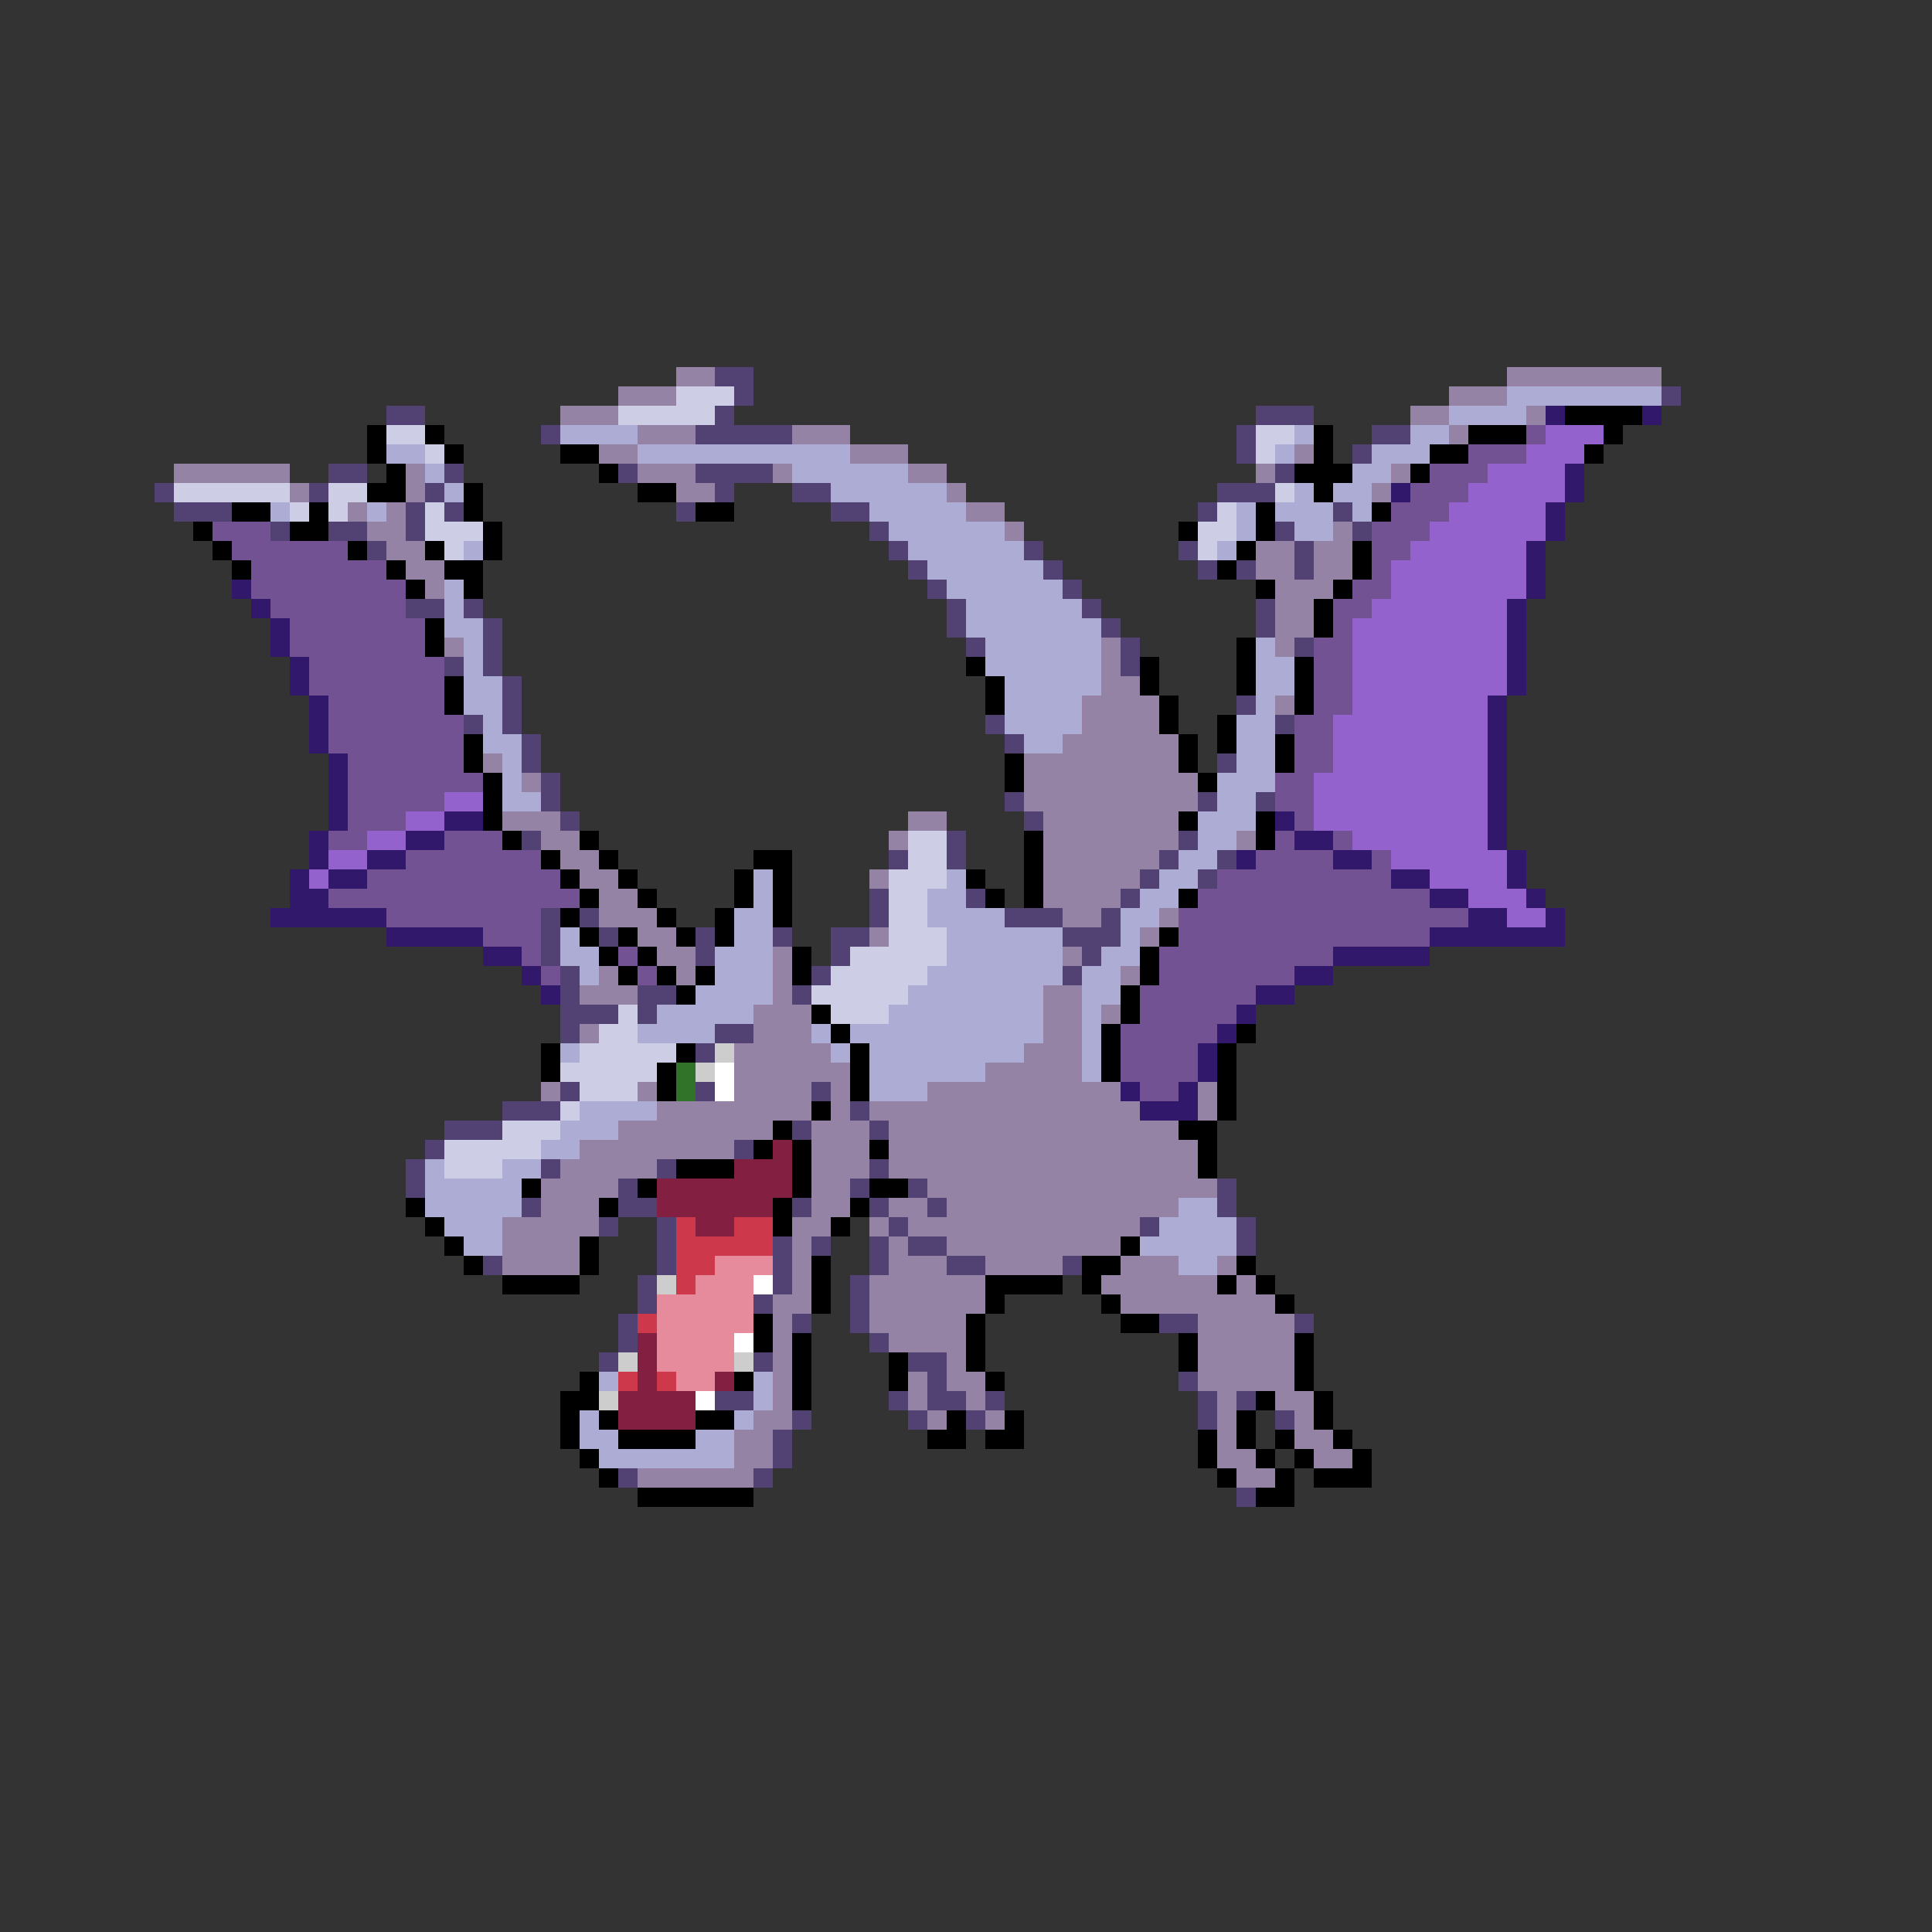 <svg width="100" height="100" viewBox="0 0 100 100" fill="none" xmlns="http://www.w3.org/2000/svg">
<rect x="0" y="0" width="100" height="100" fill="#333333" stroke="none"/>
<path fill-rule="evenodd" clip-rule="evenodd" d="M38 54H37V55H36V56H37V55H38V54ZM38 70H39V71H38V70ZM33 70H32V71H33V70ZM31 72H32V73H31V72ZM35 66H34V67H35V66Z" fill="#CDCDCD"/>
<rect x="35" y="55" width="1" height="2" fill="#317329"/>
<path fill-rule="evenodd" clip-rule="evenodd" d="M41 59H40V60H38V61H36H34V63H36V64H38V63H40V62H41V59ZM33 69H34V72H36V74H32V72H33V69ZM38 71H37V72H38V71Z" fill="#832041"/>
<path fill-rule="evenodd" clip-rule="evenodd" d="M36 63H35V64V66V67H36V66H37V65H38H40V63H38V64H37H36V63ZM34 68H33V69H34V68ZM33 71H32V72H33V71ZM34 71H35V72H34V71Z" fill="#CD394A"/>
<path fill-rule="evenodd" clip-rule="evenodd" d="M37 65H40V66H39V69H38V71H37V72H35V71H34V67H36V66H37V65Z" fill="#E68B9C"/>
<path fill-rule="evenodd" clip-rule="evenodd" d="M38 55H37V57H38V55ZM39 66H40V67H39V66ZM39 69H38V70H39V69ZM37 72H36V73H37V72Z" fill="white"/>
<path fill-rule="evenodd" clip-rule="evenodd" d="M35 20H38V21H37V22H32V21H35V20ZM22 22H20V23H22V24H23V23H22V22ZM9 25H15V26H9V25ZM15 26H16V27H15V26ZM18 25H17V27H18V26H19V25H18ZM23 26H22V28H23V29H24V28H25V27H24H23V26ZM23 59H26V58H28H29V59H28V60H26V61H23V59ZM30 57V58H29V57H30ZM30 57V56H29V55H30V54H31V53H32V52H33V53V54H35V55H34V56H33V57H30ZM42 51H43V50H44V49H46V48V45H47V43H49V46H48V48H49V50H48V51H47V52H46V53H43V52H42V51ZM63 27H62V29H63V28H64V26H63V27ZM67 25H66V26H67V25ZM65 22H66H67V23H66V24H65V22Z" fill="#CDCDE6"/>
<path fill-rule="evenodd" clip-rule="evenodd" d="M35 19H37V20H35V19ZM32 21V20H35V21H32ZM32 21V22H29V21H32ZM9 24H15V25H9V24ZM15 25H16V26H15V25ZM19 26H18V27H19V28H20V29H21V30H22V31H23V30V29H22V28H21V27V26H22V24H21V26H20V27H19V26ZM23 33H24V34H23V33ZM26 39H25V40H26V39ZM27 40H28V41H27V40ZM29 42H26V43H28V44H29V45H30V46H31V48H33V49H34V50H35V51H36V49H35V48H34V47H33V46H32V45H31V44H30V43H29V42ZM32 50H31V51H30V52H33V51H32V50ZM31 53H30V54H31V53ZM33 56H34V57H33V56ZM45 58H44V55H43V54H42V52H41V49H40V52H39V54H38V57H34V58H32V59H30V60H29V61H28V63H26V66H30V64H31V63V62H32V61H34V60H38V59H40V58H42V61V63H41V64V67H40V73H39V74H38V76H33V77H38H39V76H40V74H41V68H42V64H43V63H44V61H45V58ZM58 65V64H59V63H61V62H63V61H62V59H61V58H59V57H58V56H56V51H54V54H53V55H51V56H48V57H46H45V58H46V61H48V62H46V63H45V64H46V66H45V69H46V70H49V72H50V73H51V74H52V73H51V71H50V69V68H51V66H55V65H58ZM63 66H61V65H58V66H57V67H58V68H61H62V72H63V76H64V77H65H66V76H65V75H64V72H66V73H67V75H68V76H69H70V75H69V74H68V73V72H67V68H66V67H65V66H64V65H63V66ZM63 66H64V67H63V66ZM49 65H51V66H50H49V65ZM47 64V63H46V64H47ZM47 64V65H49V64H47ZM48 62V63H49V62H48ZM42 58H43V56H42V58ZM29 56H28V57H29V56ZM33 23H31V24H33V25H35V26H37V25H36V24H33V23ZM33 23V22H36V23H33ZM41 24H40V25H41V24ZM41 22H44V23H41V22ZM47 24H44V23H47V24ZM49 25H47V24H49V25ZM50 26H49V25H50V26ZM52 27H50V26H52V27ZM52 27H53V28H52V27ZM47 42H49V43H47V42ZM47 43V44H46V43H47ZM45 45H46V46H45V45ZM46 48H45V49H46V48ZM48 73H49V74H48V73ZM48 73H47V71H48V73ZM62 56H63V58H62V56ZM56 49H55V50H56V49ZM57 52H58V53H57V52ZM59 50H58V51H59V50ZM59 48H60V49H59V48ZM60 48V47H61V48H60ZM64 43H65V44H64V43ZM67 36H66V37H67V36ZM65 24H66V25H65V24ZM68 23H67V24H68V23ZM71 25H72V26H71V25ZM72 25V24H73V25H72ZM75 22H76V23H75V22ZM75 21V22H73V21H75ZM75 21H78V20H86V19H78V20H75V21ZM80 21H79V22H80V21ZM70 27H69V28H68V30H67V28H65V30H66V33V34H67V33H68V31H69V30H70V27ZM53 39H54H55V38H56V36H57V33H58V35H59V36H60V38H61V40H62V42H61V44H60V45H59V46H58V47H57V48H55V47H54V42H53V39Z" fill="#9483A4"/>
<path fill-rule="evenodd" clip-rule="evenodd" d="M83 22H80V23H79V24H77V25H76V26H75V27H74V28H73V29H72V31H71V32H70V37H69V40H68V41V43H69H70V44H72V45H74V46H76V47H78V48H79H80V47H79V46H78V44H77V42V41V36H78V32V31H79V29V28H80V27V26H81V25V24H82V23H83V22ZM17 45H16V46H17V45ZM19 44V45H17V44H19ZM21 43H19V44H21V43ZM23 42V43H21V42H23ZM23 42V41H25V42H23Z" fill="#9462CD"/>
<path fill-rule="evenodd" clip-rule="evenodd" d="M86 20H78V21H75V22H73V23H72H71V24H70V25H69V26H68V25H67V26H66V27H67V28H69V26H70V27H71V25H72V24H74V23H75V22H79V21H86V20ZM29 22H33V23H29V22ZM33 23H41H43H44V24H47V25H49V26H50V27H52V28H53V29H54V30H55V31H56V32H57V33V35V36H56V38H55V39H53V38H52V35H51V33H50V31H49V30H48V29H47V28H46V27H45V26H43V25H41V24H33V23ZM22 23H20V24H22V25H23V26H24V25H23V24H22V23ZM14 26H15V27H14V26ZM19 26H20V27H19V26ZM24 28H25V29H24V28ZM24 30H23V33H24V37H25V39H26V41V42H28V41H27V38H26V35H25V32H24V30ZM29 48H30V49H31V51H30V50H29V48ZM39 45H40V52H39V53H37V54H34H33V53H34V52H36V51H37V49H38V47H39V45ZM29 54H30V55H29V54ZM34 57H30V58H29V59H28V60H26V61H23V60H22V61V63H23V64H24V65H26V63H27V61H28V60H30V59H32V58H34V57ZM32 71H31V72H32V71ZM30 73H31V74H32V75H36V74H38V76H36H32H31V75H30V73ZM39 73V74H38V73H39ZM39 73V71H40V73H39ZM42 53H43V54H42V53ZM44 54V55H43V54H44ZM44 54V53H45H46V52H47V51H48V50H49V48H48V46H49V45H50V47H52V48H55V51H54V54H53V55H51V56H48V57H45V54H44ZM59 64H60V63H61V62H63V63H64V65H63V66H61V65H60H59V64ZM56 50H57V49H58V47H59V46H60V45H61V44H62V42H63V40H64V37H65V36V34V33H66V34H67V36H66V41H65V43H64V44H63V45H62V46H61V47H60V48H59V50H58V52H57V56H56V50ZM63 28H64V29H63V28ZM64 28V26H65V28H64ZM66 23H67V24H66V23ZM67 23V22H68V23H67Z" fill="#ACACD5"/>
<path fill-rule="evenodd" clip-rule="evenodd" d="M37 19H39V20V21H38V20H37V19ZM38 21V22H41V23H36V22H37V21H38ZM20 21H22V22H20V21ZM19 24H17V25H16V26H17V25H19V24ZM8 25H9V26H8V25ZM9 26H12V27H9V26ZM15 27H14V28H15V27ZM17 27H19V28H17V27ZM19 28H20V29H19V28ZM24 24H23V25H22V26H21V28H22V26H23V27H24V26H23V25H24V24ZM23 32V31H21V32H23ZM24 31H25V32H24V31ZM26 35H25V32H26V35ZM27 38H26V35H27V38ZM28 40H27V38H28V40ZM29 42H28V40H29V42ZM29 42H30V43H29V42ZM23 34H24V35H23V34ZM25 37H24V38H25V37ZM28 43H27V44H28V43ZM31 47H30V48H31V49H32V48H31V47ZM28 47H29V50H28V47ZM29 50H30V52H32V53H30V54H29V50ZM33 51H34H35V52H34V53H33V51ZM36 48H37V50H36V48ZM41 48H40V49H41V48ZM41 51H42V52H41V51ZM43 50H42V51H43V50ZM45 48V49H44V50H43V48H44H45ZM45 48H46V46H45V48ZM47 44H46V45H47V44ZM49 43H50V45H49V43ZM51 46H50V47H51V46ZM39 53V54H37V53H39ZM37 54V55H36V54H37ZM36 56H37V57H36V56ZM43 56H42V57H43V56ZM41 58H42V59H41V58ZM39 59H38V60H39V59ZM34 60H35V61H34V60ZM33 61H32V63H31V64H32V63H33H34V66H33V68H32V70H31V71H32V70H33V68H34V66H35V63H34V62H33V61ZM28 60H29V61H28V60ZM28 62H27V63H28V62ZM25 65H26V66H25V65ZM22 60H21V62H22V60ZM23 59V60H22V59H23ZM23 59H26V58H29V57H30V56H29V57H26V58H23V59ZM32 76H33V77H32V76ZM39 73V72H37V73H39ZM39 76H40V77H39V76ZM41 74H40V76H41V74ZM41 74H42V73H41V74ZM40 70H39V71H40V70ZM41 68H42V69H41V68ZM40 67H39V68H40V67ZM40 67H41V64H40V67ZM43 64H42V65H43V64ZM41 62H42V63H41V62ZM45 57H44V58H45V59H46V58H45V57ZM46 60H45V61H44V62H45V63H46V64H45V66H44V69H45V70H46V69H45V66H46V64H47V65H49V66H51V65H49V64H47V63H46V62H45V61H46V60ZM48 61H47V62H48V63H49V62H48V61ZM47 70H48H49V72H50V73H49H48V71H47V70ZM47 73H48V74H47V73ZM47 73H46V72H47V73ZM51 73V74H50V73H51ZM51 73V72H52V73H51ZM56 65H55V66H56V65ZM59 63H60V64H59V63ZM60 68V69H62V68H60ZM61 71H62V72H61V71ZM62 72H63V74H62V72ZM64 72H65V73H64V72ZM67 73H66V74H67V73ZM64 77H65V78H64V77ZM68 68H67V69H68V68ZM64 63H65V65H64V63ZM64 63H63V61H64V63ZM52 47H55V48H52V47ZM55 49V48H56H57V47H58V49H57V50H56V49H55ZM59 46V47H58V46H59ZM59 46H60V45H61V44H62V43H61V44H60V45H59V46ZM55 50H56V51H55V50ZM54 42H53V41H52V42H53V43H54V42ZM53 38H52V37H51V38H52V39H53V38ZM51 33H50V31H49V30H48V29H47V28H46V27H45V26H43V25H41V26H43V27H45V28H46V29H47V30H48V31H49V33H50V34H51V33ZM40 24H36V25H37V26H38V25H40V24ZM36 26H35V27H36V26ZM32 24H33V25H32V24ZM29 22H28V23H29V22ZM53 28H54V29H53V28ZM55 30H54V29H55V30ZM55 30V31H56V32H57V33H58V35H59V33H58V32H57V31H56V30H55ZM62 45H63V46H62V45ZM63 45V44H64V45H63ZM62 41H63V42H62V41ZM64 39H63V40H64V39ZM64 36H65V37H64V36ZM66 41H65V42H66V41ZM66 37H67V38H66V37ZM68 33H67V34H68V33ZM65 31H66V33H65V31ZM65 29H64V30H65V29ZM62 29H63V30H62V29ZM62 28V29H61V28H62ZM62 26H63V27H62V26ZM66 25H63V26H66V25ZM66 27H67V28H66V27ZM67 30V28H68V30H67ZM69 26H70V27H69V26ZM70 27H71V28H70V27ZM66 24H67V25H66V24ZM65 22H64V24H65V22ZM65 21H68V22H65V21ZM71 23H70V24H71V23ZM71 23H73V22H71V23ZM87 20H86V21H87V20Z" fill="#524173"/>
<path fill-rule="evenodd" clip-rule="evenodd" d="M81 21H80V22H81V21ZM81 24H82V26H81V24ZM80 28V26H81V28H80ZM79 31V28H80V31H79ZM78 36V31H79V36H78ZM78 44H77V36H78V44ZM79 46H78V44H79V46ZM80 47H79V46H80V47ZM74 49H80H81V47H80V48H78V47H76V46H74V45H72V46H74V47H76V48H74V49ZM69 50V49H74V50H69ZM67 51V50H69V51H67ZM65 52V51H67V52H65ZM64 53V52H65V53H64ZM63 54V53H64V54H63ZM62 56V54H63V56H62ZM59 57H61V56H62V58H61H59V57ZM59 57H58V56H59V57ZM12 30H13V31H12V30ZM14 32H13V31H14V32ZM15 34H14V32H15V34ZM16 36H15V34H16V36ZM17 39H16V36H17V39ZM17 43V39H18V43H17ZM17 45V43H16V45H15V46V47H14V48H15H17H20V49H25V50H27V51H28V52H29V51H28V50H27V49H25V48H20V47H17V46H19V45H21V44H23V43H25V42H23V43H21V44H19V45H17ZM17 45H16V46H17V45ZM65 44H64V45H65V44ZM66 42H67V43H66V42ZM69 44H67V43H69V44ZM69 44H71V45H69V44ZM85 21H86V22H85V21ZM73 25H72V26H73V25Z" fill="#31186A"/>
<path fill-rule="evenodd" clip-rule="evenodd" d="M80 22H79V23H76V24H74V25H73V26H72V27H71V29V30H70V31H69V33H68V37H67V40H66V42H67V43H66V44H65V45H63V46H62V47H61V49H60V51H59V53H58V56H59V57H61V56H62V54H63V53H64V52H65V51H67V50H69V49H72H74V48H76V47H74V46H72V45V44H71V45H69V44H70V43H69V44H67V43H68V42V40H69V37H70V33V32H71V31H72V29H73V28H74V27H75V26H76V25H77V24H79V23H80V22ZM14 27H11V28H12V29H13V31H14V32H15V34H16V36H17V39H18V41V43H17V44H19V43H21V42H23V41H24H25V40H24V39V37H23V36V34H22V32H21V31V30H20V29H18V28H14V27ZM29 47H28V49V50H27V49H25V48H20V47H19H17V46H19V45H21V44H23V43H26V44H28V45H29V46H30V47H29ZM28 50H29V51H28V50ZM33 49H32V50H33V51H34V50H33V49Z" fill="#735294"/>
<path fill-rule="evenodd" clip-rule="evenodd" d="M81 21H85V22H84V23H83V22H81V21ZM83 23V24H82V23H83ZM22 22H23V23H22V22ZM23 23H24V24H23V23ZM21 24H20V22H19V24H20V25H19V26H21V25V24ZM17 26H16V27H15V28H17V27V26ZM10 27H11V28H10V27ZM12 29H11V28H12V29ZM12 29H13V30H12V29ZM18 28H19V29H18V28ZM22 28H23V29H22V28ZM25 29V30V31H24V30H23V29H25ZM25 27H26V29H25V27ZM25 27H24V25H25V27ZM21 29H20V30H21V31H22V30H21V29ZM26 43H27V44H26V43ZM25 40H26V43H25V40ZM25 40H24V38H25V40ZM29 44H28V45H29V46H30V47H29V48H30V49H31V50H32V51H33V50H34V51H35V52H36V51H37V50H36V51H35V50H34V49H33V48H32V49H31V48H30V47H31V46H30V45H29V44ZM32 49H33V50H32V49ZM36 48H35V47H34V46H33V45H32V44H31V43H30V44H31V45H32V46H33V47H34V48H35V49H36V48ZM36 54H35V55H34V57H35V55H36V54ZM42 52H43V53H42V52ZM44 54H43V53H44V54ZM44 54H45V57H44V54ZM45 59H46V60H45V59ZM45 62H44V63H43V64H44V63H45V62ZM45 62H47V61H45V62ZM43 57H42V58H43V57ZM40 58H41V59H40V58ZM40 59V60H39V59H40ZM41 62V59H42V62H41ZM41 62V64H40V62H41ZM33 61H34V62H33V61ZM32 62H31V63H32V62ZM27 61H28V62H27V61ZM22 62H21V63H22V64H23V65H24V66H25V65H24V64H23V63H22V62ZM32 73H31V71H30V72H29V75H30V76H31V77H32V76H31V75H30V73H31V74H32V75H36V74H38V73H36V74H32V73ZM38 71H39V72H38V71ZM50 73H49V74H48V75H50V74V73ZM52 73H53V74V75H51V74H52V73ZM52 71H51V68H52V67H55V66H52H51V68H50V71H51V72H52V71ZM57 67H58V68H57V67ZM58 68H60V69H58V68ZM57 66V67H56V66V65H58V66H57ZM58 65V64H59V65H58ZM64 76H63V74H62V76H63V77H64V76ZM65 75H66V76H65V75ZM65 73V75H64V73H65ZM65 73H66V72H65V73ZM67 76V77V78H65V77H66V76H67ZM67 75V76H68V77H70H71V75H70V74H69V72H68V69H67V72H68V74H69V75H70V76H68V75H67ZM67 75V74H66V75H67ZM66 67H67V68H66V67ZM66 66V67H65V66H66ZM64 66V65H65V66H64ZM64 66H63V67H64V66ZM61 58H62H63V61H62V59H61V58ZM64 58H63V54H64V58ZM64 54V53H65V54H64ZM51 46H52V47H51V46ZM51 46H50V45H51V46ZM50 34H51V35H50V34ZM51 37V35H52V37H51ZM62 42H61V43H62V42ZM61 46H62V47H61V46ZM61 48H60V49H59V51H58V53H57V56H58V53H59V51H60V49H61V48ZM62 40H63V41H62V40ZM62 38V40H61V38H62ZM61 36V38H60V36H61ZM60 36H59V34H60V36ZM32 24H31V23H29V24H31V25H32V24ZM61 27H62V28H61V27ZM64 29H63V30H64V29ZM65 28V29H64V28H65ZM65 28H66V26H65V28ZM66 30H65V31H66V30ZM69 30H70V31H69V30ZM69 31V33H68V31H69ZM70 30V28H71V30H70ZM72 26H71V27H72V26ZM73 24H74V25H73V24ZM76 23V24H74V23H76ZM76 23V22H79V23H76ZM14 26H12V27H14V26ZM33 25H35V26H33V25ZM38 26H36V27H38V26ZM40 68H39V70H40V68ZM46 70H47V72H46V70ZM30 64H31V66H30V64ZM30 66V67H26V66H30ZM28 54H29V56H28V54ZM42 49H41V51H42V49ZM38 45H39V47H38V45ZM38 47V49H37V47H38ZM24 35H23V37H24V35ZM22 32H23V34H22V32ZM41 44H39V45H40V48H41V45V44ZM43 65H42V68H43V65ZM41 69H42V73H41V69ZM38 60H35V61H38V60ZM39 78V77H33V78H39ZM62 69H61V71H62V69ZM54 43H53V47H54V43ZM53 39H52V41H53V39ZM64 37H63V39H64V37ZM66 38H67V40H66V38ZM66 42H65V44H66V42ZM69 22H68V24H67V25H68V26H69V25H70V24H69V22ZM67 34H68V37H67V34ZM65 33H64V36H65V33Z" fill="black"/>
</svg>
